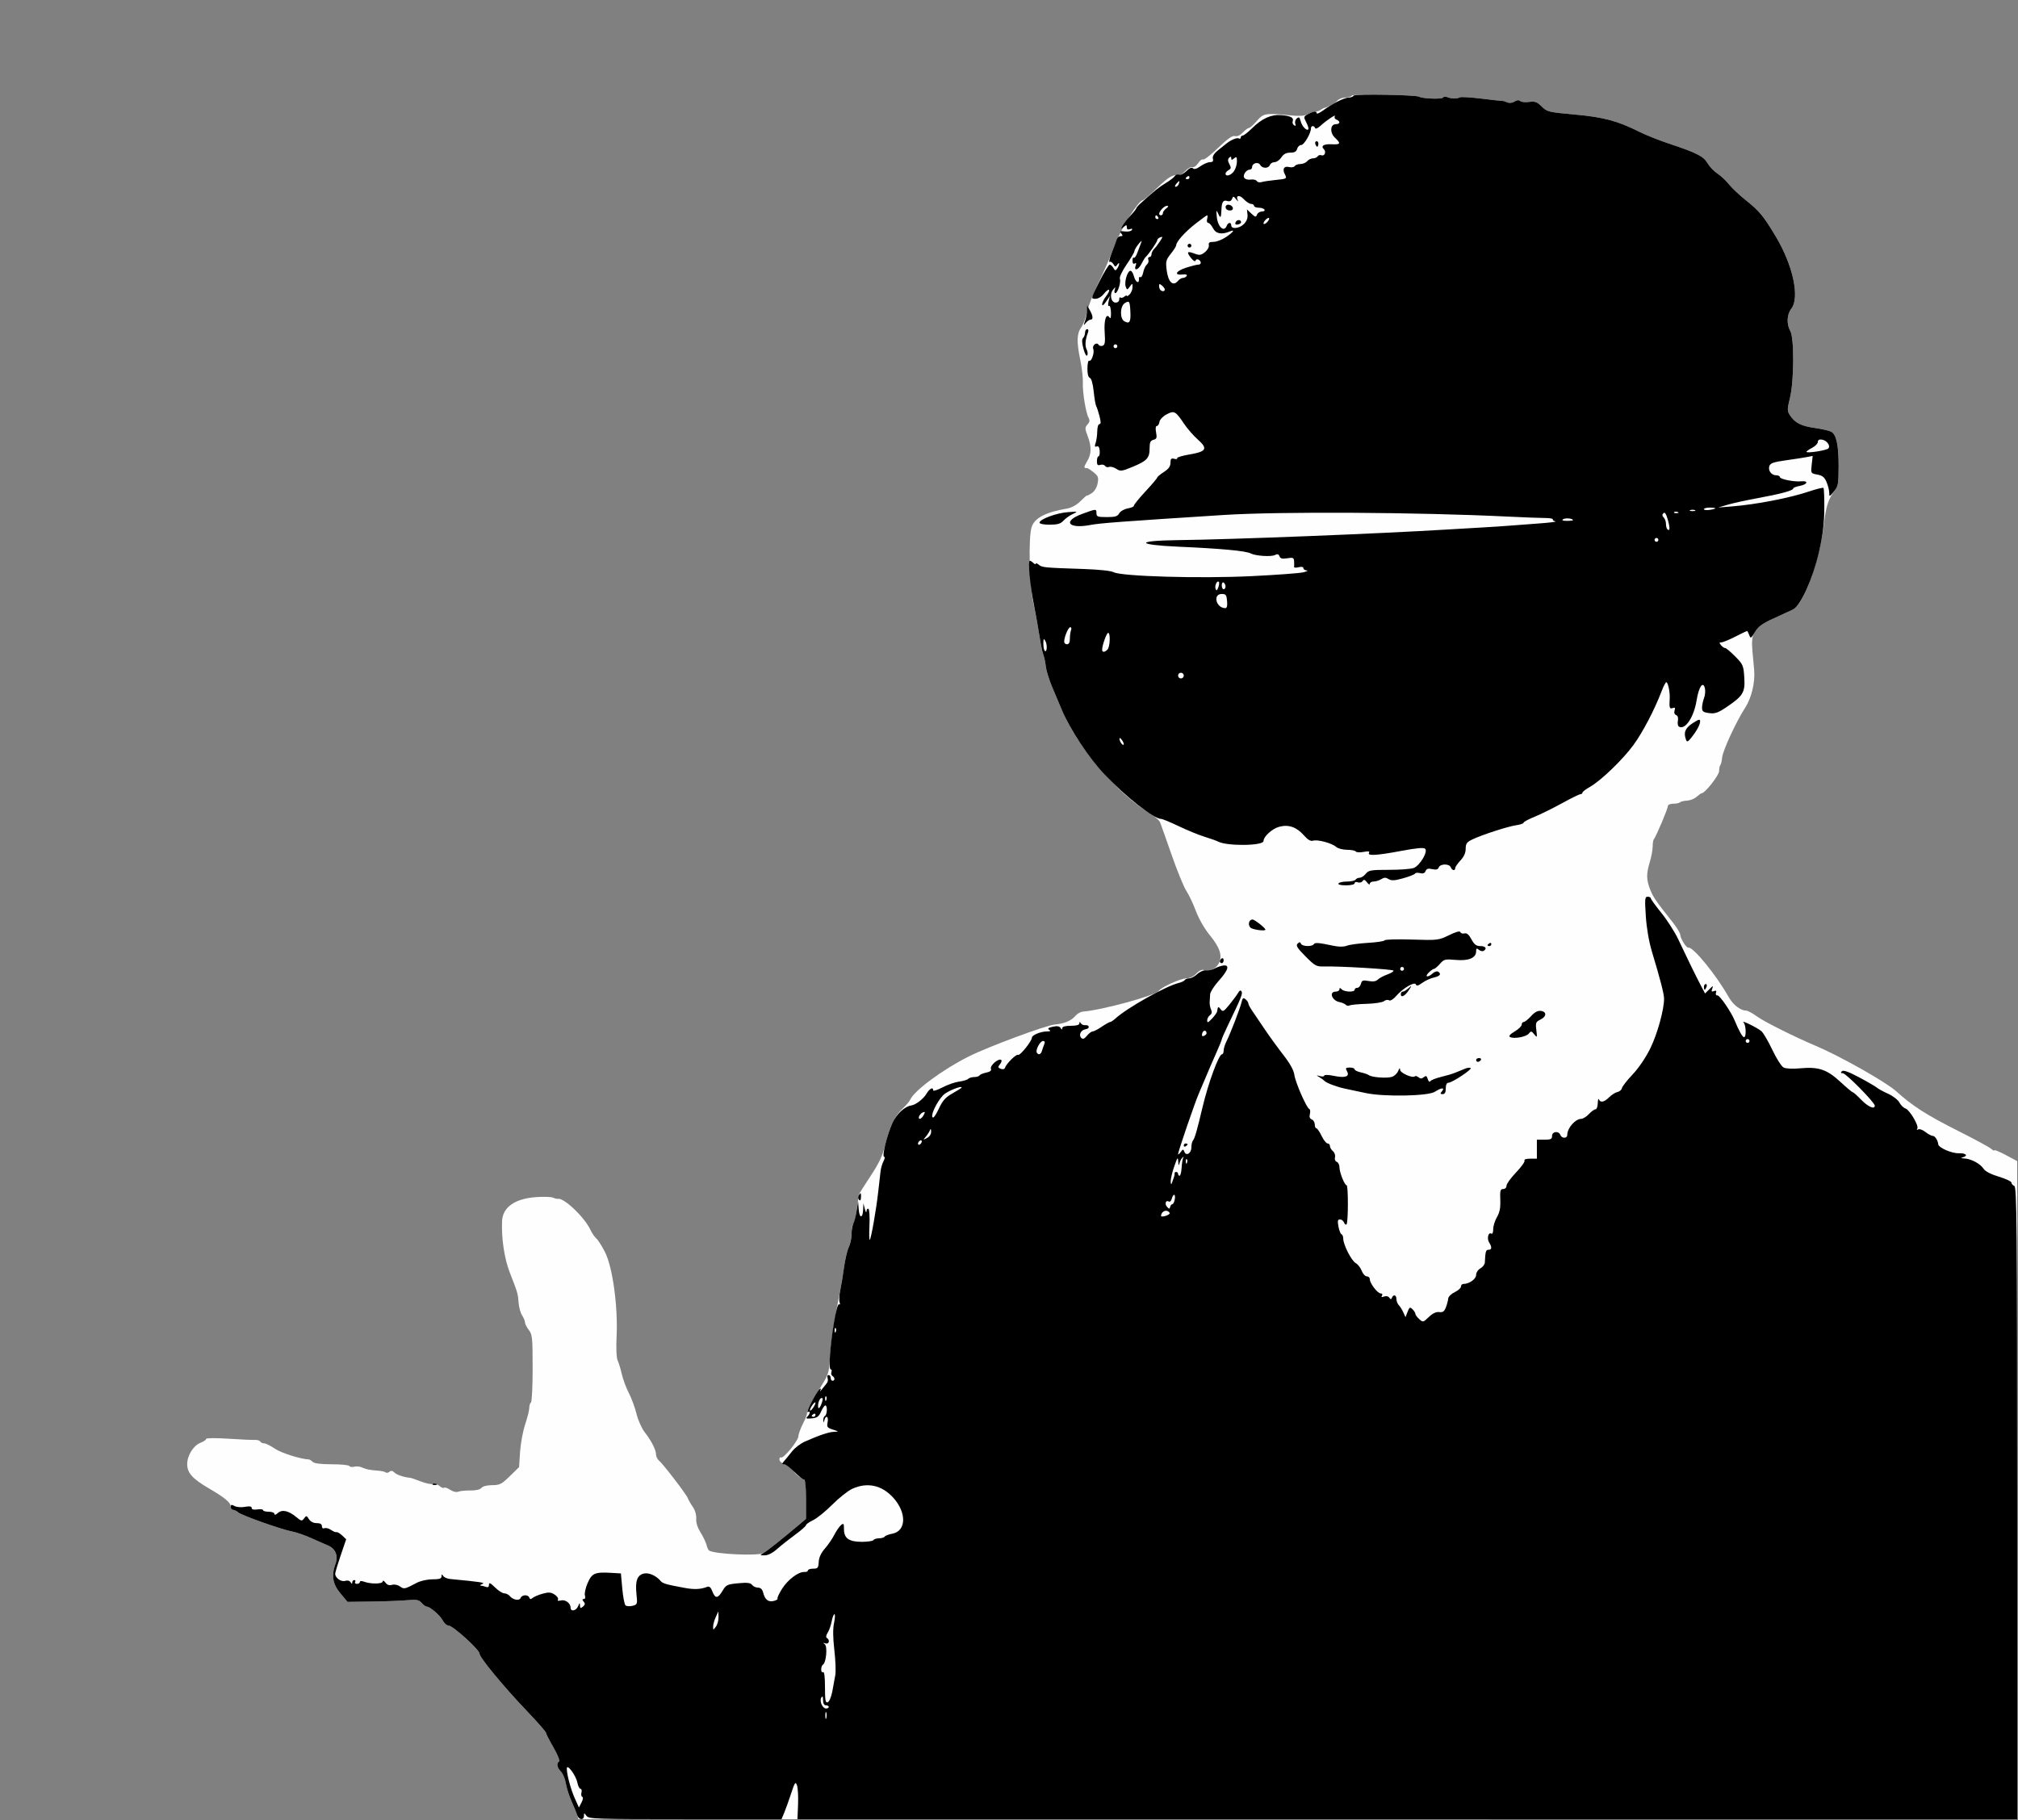 <?xml version="1.0" encoding="UTF-8" standalone="no"?>
<!-- Created with Inkscape (http://www.inkscape.org/) -->

<svg
   xmlns:dc="http://purl.org/dc/elements/1.1/"
   xmlns:cc="http://creativecommons.org/ns#"
   xmlns:rdf="http://www.w3.org/1999/02/22-rdf-syntax-ns#"
   xmlns:svg="http://www.w3.org/2000/svg"
   xmlns="http://www.w3.org/2000/svg"
   xmlns:sodipodi="http://sodipodi.sourceforge.net/DTD/sodipodi-0.dtd"
   xmlns:inkscape="http://www.inkscape.org/namespaces/inkscape"
   id="svg3012"
   version="1.1"
   inkscape:version="0.48.5 r10040"
   width="1063"
   height="959"
   sodipodi:docname="hololenssolosplash.svg">
  <rect width="100%" height="100%" fill="#808080" stroke="none"/>
  <defs
     id="defs3016" />
  <sodipodi:namedview
     pagecolor="#ffffff"
     bordercolor="#666666"
     borderopacity="1"
     objecttolerance="10"
     gridtolerance="10"
     guidetolerance="10"
     inkscape:pageopacity="0"
     inkscape:pageshadow="2"
     inkscape:window-width="1920"
     inkscape:window-height="1007"
     id="namedview3014"
     showgrid="false"
     inkscape:zoom="0.69604672"
     inkscape:cx="207.83985"
     inkscape:cy="481.86263"
     inkscape:window-x="-9"
     inkscape:window-y="-9"
     inkscape:window-maximized="1"
     inkscape:current-layer="svg3012" />
  <g
     transform="translate(-0.434,-0.582)"
     id="g3068">
    <path
       style="fill:#fefefe"
       d="m 304.43,956.75 c -0.388,-1.238 -1.719,-4.5 -2.958,-7.25 -1.239,-2.75 -2.575,-6.96 -2.968,-9.356 -0.393,-2.396 -1.568,-5.208 -2.609,-6.25 -2.041,-2.041 -2.466,-4.423 -0.957,-5.356 0.516,-0.319 -0.834,-3.653 -3,-7.409 -2.166,-3.756 -3.939,-7.235 -3.94,-7.73 C 287.996,912.905 283.488,907.775 277.98,902 265.552,888.969 253,873.744 253,871.702 c 0,-2.01 -13.989,-14.677 -16.224,-14.691 -0.948,-0.006 -2.367,-1.249 -3.153,-2.761 -1.404,-2.703 -6.69,-7.25 -8.428,-7.25 -0.487,0 -1.68,-0.878 -2.652,-1.952 -1.507,-1.666 -2.667,-1.873 -7.905,-1.411 C 211.262,843.935 202.875,844.251 196,844.339 l -12.5,0.161 -3.75,-4.482 c -4.106,-4.907 -4.838,-9.368 -2.567,-15.648 1.512,-4.181 -0.028,-7.933 -3.918,-9.546 -1.521,-0.63 -5.508,-2.39 -8.86,-3.911 -3.352,-1.521 -7.852,-3.084 -10,-3.475 -5.529,-1.006 -26.593,-8.463 -28.483,-10.085 C 125.053,796.609 123.815,796 123.171,796 122.527,796 122,795.265 122,794.367 c 0,-2.159 -3.016,-4.69 -11.5,-9.651 C 101.824,779.644 99.082,776.601 99.04,772 c -0.042,-4.549 3.281,-9.917 7.01,-11.325 1.623,-0.613 2.951,-1.519 2.951,-2.014 0,-0.527 4.873,-0.579 11.75,-0.125 6.463,0.427 12.74,0.712 13.95,0.635 1.21,-0.077 2.474,0.303 2.809,0.844 0.335,0.542 1.288,0.985 2.119,0.985 0.831,0 3.392,1.277 5.691,2.838 3.295,2.237 13.488,5.448 17.88,5.633 0.385,0.016 1.262,0.592 1.95,1.279 0.809,0.809 4.332,1.25 9.991,1.25 4.808,0 8.993,0.408 9.301,0.906 0.308,0.498 1.453,0.673 2.544,0.387 1.091,-0.285 2.778,-0.175 3.749,0.245 2.652,1.148 4.392,1.517 8.478,1.799 2.042,0.141 4.026,0.569 4.408,0.951 0.382,0.382 1.251,0.233 1.931,-0.331 0.865,-0.718 1.66,-0.602 2.649,0.387 1.223,1.223 5.03,2.505 8.299,2.794 0.55,0.049 3.128,0.927 5.728,1.952 2.601,1.025 5.43,1.595 6.287,1.266 0.857,-0.329 2.366,0.132 3.353,1.025 0.987,0.893 2.081,1.337 2.432,0.986 0.351,-0.351 1.813,0.133 3.25,1.074 1.529,1.002 3.304,1.417 4.281,1.002 0.918,-0.39 3.773,-0.675 6.344,-0.633 2.934,0.048 5.121,-0.461 5.872,-1.367 0.716,-0.862 2.99,-1.443 5.65,-1.443 3.963,0 4.985,-0.522 9.308,-4.75 l 4.856,-4.75 0.518,-8 c 0.285,-4.4 1.493,-10.925 2.686,-14.5 1.192,-3.575 2.172,-7.521 2.177,-8.768 0.005,-1.248 0.403,-2.512 0.884,-2.809 0.481,-0.297 0.875,-8.431 0.875,-18.074 0,-16.019 -0.173,-17.753 -2,-20.076 -1.1,-1.398 -2,-3.173 -2,-3.943 0,-0.77 -0.693,-2.458 -1.54,-3.751 -0.847,-1.293 -1.684,-4.315 -1.86,-6.715 -0.352,-4.808 -0.428,-5.068 -4.666,-15.959 -2.821,-7.25 -4.39,-17.679 -4.047,-26.905 0.273,-7.338 6.613,-11.89 17.734,-12.731 3.969,-0.3 8.041,-0.187 9.048,0.251 1.007,0.438 2.182,0.721 2.612,0.628 3.134,-0.678 13.923,9.546 17.069,16.174 0.888,1.871 2.334,3.999 3.214,4.73 0.88,0.73 2.941,3.984 4.58,7.23 3.981,7.887 6.812,28.358 6.088,44.033 -0.303,6.573 -0.087,11.672 0.551,13 0.578,1.202 1.562,4.435 2.188,7.185 0.626,2.75 2.293,7.233 3.705,9.963 1.412,2.73 3.235,7.68 4.052,11 0.817,3.32 2.718,7.612 4.224,9.537 3.564,4.554 6.048,9.412 6.048,11.828 0,1.06 0.701,2.509 1.559,3.221 2.203,1.828 14.47,17.842 15.179,19.814 0.323,0.901 1.502,2.954 2.618,4.562 1.227,1.768 1.942,4.23 1.808,6.223 -0.141,2.097 0.685,4.735 2.267,7.242 1.369,2.169 2.782,5.11 3.14,6.536 0.358,1.426 0.97,2.79 1.36,3.031 3.108,1.921 25.889,2.95 28.709,1.297 1.983,-1.162 9.624,-7.25 18.61,-14.825 l 3.75,-3.161 0,-10.223 c 0,-9.876 -0.083,-10.261 -2.447,-11.338 -1.346,-0.613 -3.176,-2.227 -4.066,-3.586 -0.89,-1.359 -2.939,-2.931 -4.553,-3.494 C 412.32,771.564 411,770.379 411,769.493 c 0,-0.886 0.389,-1.371 0.864,-1.077 1.236,0.764 9.136,-8.901 9.136,-11.176 0,-1.046 1.103,-4.08 2.452,-6.744 1.349,-2.664 2.285,-5.113 2.08,-5.444 -0.371,-0.6 3.405,-7.637 8.841,-16.477 2.481,-4.035 2.933,-5.928 3.313,-13.874 0.242,-5.061 1.815,-16.176 3.498,-24.701 1.682,-8.525 3.474,-18.644 3.982,-22.487 0.508,-3.843 1.579,-8.3 2.379,-9.904 0.8,-1.604 1.455,-4.846 1.455,-7.204 0,-2.358 0.386,-4.526 0.857,-4.817 0.471,-0.291 1.184,-2.905 1.584,-5.809 0.4,-2.904 0.877,-6.179 1.059,-7.279 0.183,-1.1 0.37,-2.291 0.416,-2.646 0.046,-0.355 2.755,-4.674 6.02,-9.596 4.622,-6.968 6.383,-10.745 7.953,-17.051 2.418,-9.717 4.843,-14.688 9.123,-18.707 1.758,-1.65 3.486,-3.675 3.842,-4.5 2.076,-4.821 17.067,-15.915 30.862,-22.84 10.156,-5.098 40.622,-16.423 45.284,-16.833 5.185,-0.455 8.821,-2.01 11.094,-4.744 0.877,-1.054 2.677,-1.998 4,-2.096 9.685,-0.723 38.153,-8.508 39.668,-10.848 1.257,-1.941 11.615,-6.639 14.639,-6.639 1.773,0 3.751,-0.951 5.177,-2.49 1.394,-1.504 2.926,-2.253 3.867,-1.892 2.76,1.059 6.478,-0.568 7.993,-3.498 2.063,-3.989 0.643,-8.342 -4.93,-15.12 -2.607,-3.17 -5.629,-8.465 -7.135,-12.5 -1.437,-3.85 -3.691,-8.611 -5.01,-10.579 -1.319,-1.969 -4.817,-10.519 -7.774,-19 -2.957,-8.481 -5.693,-16.199 -6.082,-17.151 -0.388,-0.951 -2.349,-2.729 -4.357,-3.95 C 588.654,418.573 568.124,394.511 559.524,374 c -1.499,-3.575 -3.86,-9.18 -5.247,-12.455 -1.387,-3.275 -2.726,-7.775 -2.976,-10 -0.25,-2.225 -0.83,-4.945 -1.291,-6.045 -0.46,-1.1 -1.379,-5.6 -2.043,-10 -0.663,-4.4 -2.091,-12.05 -3.172,-17 -2.093,-9.583 -2.707,-33.988 -1.007,-40 1.389,-4.911 7.2,-8.023 18.64,-9.984 2.514,-0.431 5.125,-1.869 7.25,-3.995 1.827,-1.827 3.321,-3.131 3.321,-2.898 0,0.233 1.113,-0.306 2.473,-1.197 1.526,-1 2.73,-2.992 3.145,-5.202 0.589,-3.137 0.321,-3.862 -2.161,-5.84 -1.558,-1.242 -3.086,-2.234 -3.395,-2.203 -1.818,0.18 -1.829,-0.516 -0.051,-3.431 2.414,-3.96 2.513,-7.81 0.348,-13.481 -1.493,-3.909 -1.499,-4.455 -0.071,-6.034 1.141,-1.261 1.301,-2.219 0.584,-3.5 -1.47,-2.627 -3.264,-13.617 -3.036,-18.596 0.11,-2.399 -0.483,-7.667 -1.318,-11.708 -2.036,-9.859 -1.918,-14.06 0.493,-17.446 1.106,-1.553 2.435,-5.063 2.954,-7.801 0.519,-2.737 3.209,-9.636 5.978,-15.331 2.768,-5.694 6.766,-14.854 8.883,-20.354 3.581,-9.301 12.268,-23.248 14.594,-23.429 0.506,-0.039 3.95,-2.996 7.653,-6.571 6.072,-5.862 8.059,-7.005 11.5,-6.615 0.59,0.067 2.1,-0.972 3.356,-2.309 1.256,-1.337 2.877,-2.203 3.603,-1.925 0.726,0.278 2.077,-0.65 3.003,-2.064 0.926,-1.413 2.114,-2.304 2.641,-1.978 0.526,0.325 4.085,-2.429 7.909,-6.12 4.985,-4.813 7.493,-6.57 8.864,-6.212 1.195,0.313 2.753,-0.396 4.156,-1.888 C 656.339,69.075 657.785,68 658.318,68 c 0.533,0 2.407,-1.663 4.164,-3.696 3.523,-4.076 4.481,-4.233 17.791,-2.925 4.648,0.457 7.473,0.277 9,-0.571 1.224,-0.68 2.901,-1.26 3.726,-1.288 0.825,-0.028 2.175,-0.487 3,-1.02 0.825,-0.533 1.725,-1.014 2,-1.068 2.021,-0.401 5.811,-2.498 6.914,-3.827 C 705.646,52.722 707.513,52 709.063,52 c 1.55,0 3.113,-0.476 3.472,-1.057 0.614,-0.993 33.883,-0.42 35.555,0.613 1.641,1.014 11.824,1.392 12.4,0.46 0.348,-0.563 1.39,-0.682 2.321,-0.265 1.961,0.879 5.252,0.927 6.691,0.099 0.549,-0.316 5.716,0.003 11.482,0.71 5.766,0.706 10.716,1.248 11,1.203 0.284,-0.045 1.364,0.286 2.399,0.735 1.148,0.498 2.657,0.333 3.868,-0.423 1.289,-0.805 2.327,-0.898 2.96,-0.265 0.536,0.536 2.65,0.75 4.698,0.475 3.138,-0.421 4.185,-0.04 6.658,2.42 2.812,2.798 3.538,2.974 17.434,4.225 15.214,1.37 22.614,3.361 34.277,9.222 3.178,1.597 9.928,4.285 15,5.975 14.949,4.978 18.453,6.75 20.624,10.429 1.084,1.837 3.462,4.32 5.285,5.517 1.823,1.197 4.496,3.697 5.942,5.555 1.445,1.858 5.354,5.558 8.685,8.221 7.475,5.975 9.487,8.396 15.963,19.207 9.17,15.308 12.837,32.35 8.224,38.215 -2.33,2.963 -2.551,8.139 -0.5,11.727 2.1,3.673 2.003,26.128 -0.151,35.053 -1.537,6.369 -1.536,7.013 0.014,9.379 2.578,3.934 5.904,5.615 13.139,6.64 3.661,0.518 7.501,1.395 8.533,1.947 2.723,1.457 3.953,7.14 3.959,18.298 0.005,8.78 -0.245,10.153 -2.371,13 -2.893,3.876 -4.391,8.416 -5.173,15.683 -2.086,19.371 -10.717,43.847 -16.45,46.651 -1.375,0.672 -5.978,2.799 -10.229,4.726 -10.513,4.766 -12.158,7.358 -11.188,17.623 0.39,4.125 0.789,8.485 0.886,9.688 0.521,6.429 -1.388,14.507 -4.61,19.512 -4.957,7.698 -11.947,22.816 -12.29,26.581 -0.165,1.805 -0.585,3.567 -0.934,3.917 -0.349,0.349 -0.635,1.751 -0.635,3.115 0,2.198 -7.471,11.687 -9.201,11.687 -0.324,0 -1.516,0.839 -2.649,1.865 -1.133,1.026 -3.4,1.932 -5.036,2.014 -1.637,0.082 -3.307,0.481 -3.711,0.885 C 884.998,423.669 883.392,424 881.833,424 880.221,424 879,424.543 879,425.26 c 0,1.366 -6.387,16.46 -7.389,17.462 -0.336,0.336 -0.611,2.04 -0.611,3.786 0,1.746 -0.67,5.383 -1.489,8.083 -1.926,6.348 -1.89,9.403 0.169,14.639 1.583,4.024 2.929,5.976 12.018,17.429 2.033,2.562 3.755,5.447 3.826,6.41 0.156,2.117 3.223,6.988 4.245,6.742 2.468,-0.595 14.774,14.486 21.311,26.118 2.287,4.069 6.201,7.071 9.22,7.071 0.77,0 3.326,1.396 5.681,3.102 3.905,2.828 19.843,10.794 31.018,15.502 12.464,5.251 36.904,19.044 42.15,23.787 8.759,7.919 16.054,12.592 32.85,21.04 8.525,4.288 16.288,8.49 17.25,9.338 0.963,0.848 1.75,1.22 1.75,0.828 0,-0.393 2.7,0.725 6,2.484 l 6,3.198 0,173.361 0,173.361 -378.933,0 -378.933,0 -0.705,-2.25 z"
       id="path3072"
       inkscape:connector-curvature="0" />
    <path
       style="fill:#000000"
       d="m 304.43,956.75 c -0.388,-1.238 -1.719,-4.5 -2.958,-7.25 -1.239,-2.75 -2.575,-6.96 -2.968,-9.356 -0.393,-2.396 -1.568,-5.208 -2.609,-6.25 -2.041,-2.041 -2.466,-4.423 -0.957,-5.356 0.516,-0.319 -0.834,-3.653 -3,-7.409 -2.166,-3.756 -3.939,-7.235 -3.94,-7.73 C 287.996,912.905 283.488,907.775 277.98,902 265.552,888.969 253,873.744 253,871.702 c 0,-2.01 -13.989,-14.677 -16.224,-14.691 -0.948,-0.006 -2.367,-1.249 -3.153,-2.761 -1.404,-2.703 -6.69,-7.25 -8.428,-7.25 -0.487,0 -1.68,-0.878 -2.652,-1.952 -1.507,-1.666 -2.667,-1.873 -7.905,-1.411 C 211.262,843.935 202.875,844.251 196,844.339 l -12.5,0.161 -3.75,-4.482 c -4.106,-4.907 -4.838,-9.368 -2.567,-15.648 1.512,-4.181 -0.028,-7.933 -3.918,-9.546 -1.521,-0.63 -5.508,-2.39 -8.86,-3.911 -3.352,-1.521 -7.852,-3.084 -10,-3.475 -5.529,-1.006 -26.593,-8.463 -28.483,-10.085 C 125.053,796.609 123.815,796 123.171,796 122.527,796 122,795.309 122,794.465 c 0,-1.229 0.402,-1.32 2.014,-0.457 1.118,0.598 3.565,0.787 5.5,0.424 2.44,-0.458 3.486,-0.286 3.486,0.571 0,0.792 1.06,1.069 3,0.784 1.65,-0.242 3,-0.068 3,0.387 0,0.455 1.35,0.827 3,0.827 1.65,0 3,0.52 3,1.155 0,0.701 0.703,0.519 1.787,-0.462 2.216,-2.006 5.625,-1.277 9.655,2.063 2.716,2.251 3.038,2.308 4.181,0.744 1.146,-1.567 1.337,-1.536 2.548,0.403 0.816,1.306 2.35,2.097 4.069,2.097 1.868,0 2.759,0.519 2.759,1.607 0,0.958 0.559,1.392 1.385,1.075 0.762,-0.292 2.312,0.118 3.445,0.911 1.133,0.794 2.431,1.322 2.884,1.175 0.453,-0.148 1.781,0.632 2.951,1.732 l 2.127,2 -2.896,8.499 C 178.303,824.674 177,829.03 177,829.678 c 0,2.179 3.124,4.418 5.23,3.749 1.222,-0.388 2.359,-0.105 2.879,0.716 0.633,0.998 0.864,1.027 0.875,0.107 0.008,-0.688 0.492,-1.25 1.074,-1.25 0.582,0 0.781,0.45 0.441,1 -0.34,0.55 0.084,1 0.941,1 0.857,0 1.559,-0.439 1.559,-0.975 0,-0.59 0.889,-0.648 2.25,-0.147 3.591,1.322 9.746,1.222 9.782,-0.158 0.018,-0.68 0.649,-0.405 1.427,0.621 0.943,1.245 2.063,1.629 3.458,1.186 1.205,-0.382 2.951,-0.033 4.197,0.84 2.191,1.535 2.412,1.487 8.866,-1.916 1.967,-1.037 5.554,-1.835 8.25,-1.835 3.645,0 4.774,-0.367 4.785,-1.558 0.012,-1.241 0.188,-1.285 0.865,-0.217 0.467,0.737 2.148,1.463 3.735,1.613 16.136,1.524 18.684,1.922 16.859,2.635 -1.086,0.424 -1.449,0.803 -0.806,0.842 0.643,0.039 1.88,0.343 2.75,0.677 1.066,0.409 1.582,0.044 1.582,-1.119 0,-1.343 0.707,-1.034 3.19,1.393 1.754,1.715 3.949,3.119 4.878,3.119 0.928,0 2.208,0.626 2.843,1.392 1.73,2.085 5.12,2.691 5.758,1.03 0.673,-1.755 4.011,-1.88 4.586,-0.172 0.319,0.948 0.761,0.974 1.833,0.104 0.777,-0.63 3.15,-1.62 5.274,-2.2 3.112,-0.85 4.323,-0.752 6.241,0.505 1.309,0.858 2.089,2.031 1.732,2.608 -0.41,0.664 0.149,0.84 1.526,0.48 2.354,-0.616 5.139,1.457 5.139,3.825 0,2.271 2.973,1.655 3.969,-0.821 0.764,-1.901 0.914,-1.959 0.968,-0.378 0.053,1.556 0.319,1.661 1.576,0.617 1.15,-0.955 1.241,-1.582 0.378,-2.622 -0.852,-1.026 -0.838,-1.367 0.055,-1.367 0.705,0 0.949,-0.758 0.599,-1.862 -0.325,-1.024 0.298,-3.935 1.384,-6.469 2.245,-5.237 3.822,-5.95 12.126,-5.478 L 327.5,829.5 l 0.718,7.918 c 0.395,4.355 1.149,8.349 1.677,8.877 0.528,0.528 2.178,0.653 3.667,0.28 2.631,-0.66 2.691,-0.838 2.135,-6.225 -0.709,-6.871 0.369,-9.898 3.836,-10.768 2.625,-0.659 6.585,1.098 8.967,3.978 1.029,1.244 3.008,1.807 12.5,3.556 5.184,0.955 8.503,0.799 12.023,-0.565 1.05,-0.407 1.877,0.348 2.663,2.43 1.475,3.908 2.911,3.816 5.365,-0.343 1.832,-3.105 2.461,-3.408 8.216,-3.951 4.795,-0.453 6.488,-0.254 7.342,0.863 0.611,0.798 2.024,1.451 3.142,1.451 1.358,0 2.249,0.869 2.689,2.621 0.933,3.716 2.664,5.082 5.559,4.388 1.375,-0.33 2.275,-0.88 2,-1.224 -0.275,-0.344 0.807,-2.692 2.403,-5.218 3.044,-4.816 8.71,-9.059 11.786,-8.827 0.996,0.075 1.811,-0.286 1.811,-0.801 0,-0.516 1.238,-0.938 2.75,-0.938 2.448,-3.1e-4 2.771,-0.391 2.945,-3.555 0.129,-2.344 1.233,-4.737 3.244,-7.027 1.677,-1.91 3.919,-5.178 4.982,-7.262 1.063,-2.084 2.641,-4.377 3.506,-5.095 1.378,-1.144 1.573,-0.885 1.573,2.095 0,4.854 2.595,6.702 9.413,6.702 3.056,0 5.815,-0.418 6.131,-0.929 C 460.86,811.418 462.19,811 463.5,811 c 1.31,0 2.629,-0.399 2.93,-0.887 0.301,-0.488 2.122,-1.182 4.047,-1.543 7.402,-1.389 7.631,-11.109 0.448,-19.003 -5.992,-6.585 -13.638,-8.243 -21.516,-4.665 -2.25,1.022 -6.987,4.768 -10.526,8.325 -3.539,3.557 -8.111,7.262 -10.159,8.234 -2.048,0.972 -3.724,2.152 -3.724,2.622 0,0.47 -2.587,2.744 -5.75,5.053 -3.163,2.309 -7.439,5.698 -9.503,7.532 -2.337,2.075 -4.789,3.327 -6.5,3.318 -2.67,-0.014 -2.687,-0.05 -0.607,-1.25 1.977,-1.141 9.512,-7.136 18.61,-14.806 l 3.75,-3.161 0,-10.384 C 425,783.625 424.624,780 423.922,780 c -0.593,0 -2.861,-1.8 -5.039,-4 -2.178,-2.2 -4.618,-4 -5.422,-4 -1.253,0 -1.242,-0.249 0.075,-1.75 0.845,-0.963 2.708,-3.24 4.14,-5.061 1.432,-1.821 4.453,-4.134 6.713,-5.139 7.48,-3.328 12.616,-5.049 15.38,-5.152 2.644,-0.099 2.625,-0.135 -0.611,-1.171 -2.977,-0.952 -3.279,-1.377 -2.775,-3.898 0.606,-3.03 -0.93,-4.007 -1.695,-1.079 -0.412,1.578 -0.469,1.584 -0.573,0.059 -0.064,-0.93 0.334,-1.969 0.884,-2.309 1.196,-0.739 1.353,-5.5 0.18,-5.5 -0.451,0 -1.463,1.462 -2.25,3.25 -1.165,2.646 -2.081,3.31 -4.93,3.571 -2.822,0.259 -3.258,0.075 -2.25,-0.95 1.531,-1.557 1.656,-3.24 0.173,-2.324 -0.592,0.366 0.355,-2.085 2.104,-5.446 1.749,-3.361 3.654,-6.404 4.231,-6.761 0.648,-0.4 0.771,-0.111 0.322,0.755 -0.401,0.772 -0.036,0.505 0.811,-0.595 0.847,-1.1 2.001,-2.538 2.563,-3.196 0.563,-0.658 0.755,-1.895 0.427,-2.75 -0.328,-0.855 -0.098,-1.554 0.511,-1.554 0.609,0 1.107,0.675 1.107,1.5 0,0.825 0.45,1.5 1,1.5 1.326,0 1.28,-1.709 -0.068,-2.542 -0.588,-0.363 -0.827,-1.29 -0.531,-2.059 0.295,-0.769 0.127,-1.399 -0.374,-1.399 -1.205,0 -0.374,-11.982 1.712,-24.682 0.97,-5.902 2.078,-9.931 2.637,-9.586 0.554,0.342 0.692,-0.113 0.325,-1.07 -0.352,-0.916 -0.192,-3.803 0.354,-6.414 0.546,-2.611 1.458,-8.123 2.025,-12.248 0.568,-4.125 1.682,-8.807 2.476,-10.404 0.794,-1.597 1.444,-4.641 1.444,-6.764 0,-2.123 0.427,-4.641 0.949,-5.596 0.522,-0.955 1.298,-3.986 1.726,-6.736 l 0.777,-5 0.333,4.273 c 0.378,4.843 2.154,4.781 2.334,-0.082 L 455.237,634.5 456,637.5 c 0.42,1.65 0.817,2.186 0.882,1.191 0.065,-0.995 0.524,-1.558 1.02,-1.252 0.496,0.307 0.733,4.222 0.525,8.7 -0.207,4.479 -0.135,7.901 0.161,7.605 0.749,-0.749 3.374,-15.636 4.452,-25.245 0.493,-4.4 1.06,-9.35 1.259,-11 0.199,-1.65 0.904,-4.013 1.566,-5.25 0.663,-1.238 0.799,-2.25 0.303,-2.25 -1.296,0 1.532,-11.574 4.337,-17.751 2.161,-4.76 6.512,-8.804 9.994,-9.291 2.311,-0.323 6.346,-3.428 7.921,-6.093 1.671,-2.828 3.579,-3.817 3.579,-1.855 0,0.555 2.217,-0.15 4.926,-1.566 2.709,-1.417 6.642,-2.789 8.739,-3.049 2.097,-0.26 4.245,-0.905 4.774,-1.434 0.528,-0.528 1.969,-0.961 3.202,-0.961 1.233,0 2.483,-0.392 2.779,-0.871 0.296,-0.479 1.888,-1.141 3.539,-1.471 2.037,-0.407 2.827,-1.053 2.46,-2.009 -0.308,-0.804 0.656,-2.35 2.246,-3.601 2.893,-2.276 4.552,-1.221 2.317,1.473 -0.971,1.17 -0.855,1.59 0.595,2.146 1.027,0.394 1.963,0.212 2.174,-0.423 0.765,-2.295 6.012,-7.509 6.965,-6.92 0.973,0.601 7.284,-7.264 7.284,-9.078 0,-1.317 4.605,-3.244 7.797,-3.262 1.936,-0.011 2.311,-0.264 1.32,-0.891 -1.013,-0.641 -0.51,-1.068 1.875,-1.592 2.291,-0.503 3.513,-0.313 4.118,0.641 0.633,0.998 0.864,1.027 0.875,0.107 0.01,-0.813 1.59,-1.25 4.515,-1.25 2.925,0 4.505,-0.437 4.515,-1.25 0.011,-0.936 0.203,-0.955 0.765,-0.072 0.412,0.648 1.418,1.098 2.235,1 2.391,-0.287 2.703,1.791 0.32,2.13 -2.539,0.362 -3.881,3.055 -2.296,4.609 0.796,0.781 1.617,0.455 2.943,-1.167 1.012,-1.238 2.354,-2.25 2.982,-2.25 0.629,0 2.798,-1.125 4.822,-2.5 2.023,-1.375 4.025,-2.5 4.447,-2.5 0.422,0 1.625,-0.787 2.673,-1.75 6.085,-5.59 26.503,-17.09 33.354,-18.788 1.518,-0.376 3.007,-1.084 3.309,-1.573 0.302,-0.489 1.357,-0.889 2.345,-0.889 0.987,0 2.884,-1.012 4.215,-2.25 1.361,-1.266 3.371,-2.113 4.594,-1.937 1.196,0.172 3.21,-0.258 4.476,-0.955 1.266,-0.697 3.314,-1.416 4.552,-1.597 3.581,-0.524 2.759,2.379 -2.25,7.95 -2.475,2.753 -4.548,5.969 -4.606,7.147 -0.059,1.178 -0.173,3.042 -0.254,4.142 -0.081,1.1 0.249,2.864 0.733,3.921 0.615,1.342 0.439,2.246 -0.583,3 -0.805,0.594 -1.462,1.851 -1.46,2.795 0.003,1.361 0.531,1.154 2.552,-1 1.401,-1.494 2.608,-3.166 2.681,-3.716 0.361,-2.708 0.598,-2.873 1.817,-1.268 1.202,1.583 1.608,1.374 4.718,-2.435 1.872,-2.292 3.901,-5.044 4.51,-6.117 0.759,-1.336 1.334,-1.584 1.826,-0.788 0.703,1.137 -0.179,3.336 -7.057,17.617 -1.857,3.855 -3.376,7.311 -3.376,7.68 0,0.369 -1.373,3.74 -3.052,7.491 -1.678,3.751 -3.976,9.07 -5.106,11.82 -1.13,2.75 -2.892,6.894 -3.916,9.209 C 629.916,581.256 621,607.265 621,608.581 c 0,0.441 0.603,-0.023 1.339,-1.03 1.201,-1.643 1.403,-1.664 1.962,-0.208 0.959,2.499 3.699,0.833 3.699,-2.25 0,-1.481 0.372,-3.121 0.826,-3.643 0.943,-1.085 2.167,-5.332 5.027,-17.45 3.048,-12.916 8.597,-28 10.299,-28 0.466,0 0.848,-0.864 0.848,-1.919 0,-1.055 0.643,-3.193 1.429,-4.75 2.075,-4.109 7.187,-17.357 7.977,-20.669 0.56,-2.349 0.928,-2.629 2.135,-1.628 0.802,0.666 1.459,1.624 1.459,2.129 0,0.505 0.834,2.137 1.853,3.628 1.019,1.49 3.969,5.86 6.555,9.71 2.586,3.85 7.098,10.075 10.027,13.833 3.533,4.534 5.491,8.074 5.819,10.523 0.533,3.971 6.421,17.429 7.866,17.977 0.482,0.183 0.619,1.36 0.304,2.614 -0.387,1.541 -0.061,2.478 1.002,2.886 0.866,0.332 1.574,1.518 1.574,2.636 0,1.117 0.378,2.031 0.839,2.031 0.462,0 1.699,1.795 2.75,3.989 1.051,2.194 2.473,3.994 3.161,4 0.688,0.006 1.25,0.631 1.25,1.389 0,0.758 0.706,1.964 1.57,2.68 0.863,0.716 1.348,2.149 1.078,3.184 -0.282,1.078 0.115,2.114 0.93,2.427 0.782,0.3 1.422,1.568 1.422,2.817 0,2.68 2.703,9.515 3.763,9.515 0.927,-4e-5 0.895,19.674 -0.033,20.603 -0.376,0.376 -0.967,-0.056 -1.314,-0.96 C 708.07,643.739 707.109,643 706.282,643 c -1.195,0 -1.362,0.771 -0.809,3.75 0.382,2.062 1.107,3.9 1.611,4.083 0.504,0.183 0.916,1.214 0.916,2.291 0,3.169 4.326,11.673 6.555,12.886 1.13,0.615 2.554,2.439 3.163,4.054 0.609,1.614 1.822,2.935 2.695,2.935 0.873,0 1.587,0.693 1.587,1.54 0,2.152 4.089,7.46 5.747,7.46 0.792,0 1.066,0.494 0.648,1.17 -0.5,0.808 -0.156,0.952 1.111,0.466 1.089,-0.418 2.202,-0.182 2.74,0.58 0.718,1.017 1.011,1.024 1.413,0.034 0.783,-1.93 2.341,-1.478 2.341,0.679 0,1.061 0.571,2.523 1.268,3.25 0.697,0.727 1.773,2.446 2.391,3.821 l 1.124,2.5 1.11,-2.82 c 0.986,-2.505 1.278,-2.652 2.609,-1.321 0.824,0.824 1.498,1.911 1.498,2.415 0,0.504 0.908,1.738 2.017,2.742 1.966,1.78 2.094,1.752 5.063,-1.093 2.03,-1.945 3.858,-2.812 5.48,-2.599 1.892,0.248 2.674,-0.309 3.513,-2.502 0.593,-1.552 1.142,-3.634 1.219,-4.627 0.078,-0.993 1.618,-2.507 3.424,-3.364 C 768.523,680.473 770,679.148 770,678.386 770,677.624 770.585,677 771.301,677 c 3.042,0 6.684,-2.568 6.692,-4.718 0.004,-1.248 0.992,-2.779 2.258,-3.5 1.238,-0.705 2.288,-2.069 2.333,-3.032 0.279,-5.855 0.533,-6.75 1.917,-6.75 1.797,0 1.916,-1.36 0.342,-3.881 -1.293,-2.071 -0.417,-5.592 1.151,-4.623 0.591,0.365 1.007,-0.619 1.007,-2.379 0,-1.651 0.887,-4.505 1.97,-6.341 1.444,-2.448 1.911,-4.866 1.75,-9.058 -0.187,-4.864 0.041,-5.718 1.53,-5.718 1,4.3e-4 1.75,-0.749 1.751,-1.749 5.6e-4,-0.963 2.273,-4.119 5.05,-7.014 2.777,-2.895 4.775,-5.708 4.44,-6.25 -0.357,-0.578 0.865,-0.986 2.95,-0.986 l 3.559,0 0,-5 0,-5 4,0 c 3.333,0 4,-0.333 4,-2 0,-2.386 3.485,-2.785 4.362,-0.5 0.751,1.957 3.638,1.946 3.638,-0.014 0,-3.565 4.172,-8.399 7.298,-8.455 0.989,-0.018 2.84,-1.157 4.115,-2.532 1.274,-1.375 2.828,-2.5 3.452,-2.5 0.624,0 1.171,-1.462 1.214,-3.25 0.043,-1.788 0.306,-2.688 0.583,-2 0.774,1.919 2.82,1.494 5.451,-1.131 1.312,-1.31 3.281,-2.552 4.375,-2.761 1.094,-0.209 2.128,-1.104 2.298,-1.99 0.17,-0.885 2.727,-4.165 5.682,-7.29 3.261,-3.449 6.941,-8.901 9.368,-13.879 C 873.501,545.179 877,532.493 877,526.725 877,524.255 874.953,516.313 870.627,502 c -1.595,-5.278 -2.825,-12.385 -3.245,-18.75 -0.602,-9.125 -0.496,-10.25 0.971,-10.25 0.906,0 1.647,0.37 1.647,0.822 0,0.452 2.522,3.939 5.605,7.75 3.083,3.811 7.083,10.078 8.89,13.928 4.314,9.192 9.099,18.974 11.858,24.241 l 2.221,4.241 2.264,-2.241 c 1.993,-1.972 2.177,-2.01 1.539,-0.317 -0.568,1.509 -0.375,1.789 0.898,1.301 1.142,-0.438 1.458,-0.194 1.067,0.826 -0.319,0.832 0.029,1.449 0.817,1.449 1.254,0 7.265,8.829 9.11,13.382 2.067,5.101 4.044,8.618 4.844,8.618 1.298,0 1.082,-6.404 -0.261,-7.748 -1.585,-1.585 7.221,2.713 9.443,4.608 0.988,0.843 3.56,5.244 5.715,9.782 2.156,4.537 4.815,8.729 5.909,9.315 1.21,0.647 4.654,0.82 8.785,0.44 9.685,-0.89 14.095,0.597 21.157,7.135 3.248,3.007 6.183,5.467 6.523,5.467 0.34,0 2.364,1.8 4.499,4 C 984.493,583.718 988,585.232 988,583.071 988,581.413 972.818,566 971.185,566 c -1.112,0 -1.27,-0.315 -0.529,-1.056 0.741,-0.741 3.409,0.193 8.95,3.133 4.342,2.304 8.569,4.753 9.394,5.444 0.825,0.69 3.545,2.175 6.044,3.298 2.499,1.124 5.159,3.192 5.91,4.595 0.751,1.404 2.163,2.805 3.138,3.114 2.256,0.716 7.239,9.126 6.304,10.639 -0.436,0.705 -0.26,0.866 0.459,0.421 0.64,-0.396 2.346,0.21 3.789,1.345 1.444,1.136 3.191,2.065 3.883,2.065 1.173,0 2.688,2.318 2.886,4.414 0.172,1.816 7.146,4.862 10.836,4.732 3.82,-0.134 5.177,1.334 2,2.164 -1.142,0.298 -0.848,0.498 0.846,0.573 3.584,0.16 8.415,2.721 10.165,5.39 0.935,1.426 3.847,2.945 8.1,4.226 3.651,1.1 6.639,2.514 6.639,3.143 0,0.629 0.67,1.4 1.488,1.714 1.31,0.503 1.49,20.584 1.506,167.11 l 0.017,166.539 -321.256,-0.006 -321.256,-0.006 0.315,-7.746 c 0.173,-4.261 -0.083,-8.815 -0.568,-10.121 -0.786,-2.114 -1.125,-1.638 -3.082,4.323 -1.209,3.684 -2.843,8.24 -3.631,10.125 L 412.102,959 l -50.691,0 c -47.104,0 -50.785,-0.124 -52.019,-1.75 -1.265,-1.667 -1.33,-1.667 -1.36,0 -0.046,2.53 -2.771,2.152 -3.602,-0.5 z m 2.737,-9.528 c -0.525,-0.175 -0.724,-1.196 -0.443,-2.27 0.281,-1.074 0.058,-1.952 -0.495,-1.952 -0.553,0 -1.297,-1.462 -1.652,-3.25 -0.779,-3.913 -5.563,-10.305 -5.571,-7.443 -0.009,3.198 2.112,11.061 4.275,15.85 l 2.104,4.657 1.368,-2.637 c 0.783,-1.508 0.96,-2.773 0.414,-2.955 z m 128.49,-44.491 c -0.274,-0.677 -0.481,0.119 -0.461,1.769 0.02,1.65 0.244,2.204 0.498,1.231 0.254,-0.973 0.237,-2.323 -0.037,-3 z M 437,899.833 C 437,899.375 436.325,899 435.5,899 c -0.966,0 -1.505,-0.979 -1.515,-2.75 -0.011,-1.999 -0.259,-2.366 -0.907,-1.342 -1.134,1.791 0.594,5.759 2.506,5.759 0.778,0 1.415,-0.375 1.415,-0.833 z m 1.869,-8.17 c 0.536,-2.84 1.247,-6.738 1.579,-8.663 0.333,-1.925 0.099,-7.854 -0.519,-13.175 -0.758,-6.53 -0.806,-11.162 -0.148,-14.25 0.537,-2.516 0.63,-4.575 0.208,-4.575 -0.422,0 -1.076,1.688 -1.453,3.75 -0.377,2.062 -1.322,4.739 -2.1,5.948 -0.882,1.37 -1.043,2.428 -0.426,2.809 1.757,1.086 1.123,3.473 -0.761,2.867 -1.357,-0.436 -1.44,-0.342 -0.37,0.421 1.534,1.094 0.785,9.676 -0.938,10.741 C 433.424,877.856 433,879.018 433,880.118 c 0,1.1 0.45,1.722 1,1.382 0.637,-0.394 1,2.479 1,7.91 0,7.031 0.254,8.43 1.447,7.972 0.796,-0.306 1.885,-2.877 2.422,-5.719 z m -59.95,-39.104 -0.081,-3.059 -1.374,3 c -0.756,1.65 -1.38,3.9 -1.387,5 -0.013,1.973 0.006,1.974 1.455,0.059 0.808,-1.068 1.432,-3.318 1.387,-5 z M 430,745.941 c 0,-0.582 -0.45,-0.781 -1,-0.441 -0.55,0.34 -1,0.816 -1,1.059 0,0.243 0.45,0.441 1,0.441 0.55,0 1,-0.477 1,-1.059 z m 0,-6.323 c 0,-0.55 -0.661,-0.126 -1.468,0.941 -0.807,1.068 -1.468,2.391 -1.468,2.941 0,0.55 0.661,0.126 1.468,-0.941 0.808,-1.068 1.468,-2.391 1.468,-2.941 z m 3.493,-0.486 c 0.51,-1.683 0.356,-2.248 -0.531,-1.952 -0.687,0.229 -1.385,1.699 -1.552,3.266 -0.339,3.177 0.974,2.349 2.084,-1.314 z m 2.112,-2.861 c -0.332,-0.332 -0.569,0.258 -0.525,1.312 0.048,1.165 0.285,1.402 0.604,0.604 0.289,-0.722 0.253,-1.584 -0.079,-1.917 z m 5,-36 c -0.332,-0.332 -0.569,0.258 -0.525,1.312 0.048,1.165 0.285,1.402 0.604,0.604 0.289,-0.722 0.253,-1.584 -0.079,-1.917 z m 175.906,-60.287 c 0.263,-0.426 -0.27,-1.062 -1.186,-1.413 -1.486,-0.57 -3.268,0.822 -3.309,2.585 -0.02,0.853 3.87,-0.161 4.495,-1.172 z M 617.957,635 c 0.446,0 1.025,-1.125 1.288,-2.5 0.578,-3.021 -0.784,-3.369 -1.561,-0.399 -0.302,1.155 -0.999,1.823 -1.548,1.484 -1.608,-0.994 -2.361,1.258 -0.938,2.805 1.112,1.209 1.348,1.211 1.625,0.013 C 617.001,635.631 617.511,635 617.957,635 z m 0.781,-14 c 0.319,-0.825 0.508,-1.837 0.421,-2.25 C 619.071,618.337 619.45,618 620,618 c 0.55,0 1,0.45 1,1 0,0.55 0.362,1 0.804,1 0.442,0 0.915,-1.88 1.051,-4.178 0.136,-2.298 0.515,-4.66 0.842,-5.25 0.4,-0.719 0.251,-0.743 -0.454,-0.072 -0.577,0.55 -1.266,1.9 -1.531,3 -0.341,1.418 -0.524,1.127 -0.63,-1 -0.13,-2.616 -0.397,-2.295 -2.083,2.5 -1.064,3.025 -1.914,6.625 -1.888,8 0.026,1.381 0.27,1.828 0.547,1 0.275,-0.825 0.761,-2.175 1.08,-3 z m 6.866,-9.729 c -0.332,-0.332 -0.569,0.258 -0.525,1.312 0.048,1.165 0.285,1.402 0.604,0.604 0.289,-0.722 0.253,-1.584 -0.079,-1.917 z M 486,601.882 c 0,-0.55 -0.45,-0.722 -1,-0.382 -0.55,0.34 -1,1.068 -1,1.618 0,0.55 0.45,0.722 1,0.382 0.55,-0.34 1,-1.068 1,-1.618 z m 4.921,-5.167 c -0.052,-1.471 -0.264,-1.711 -0.63,-0.715 -0.303,0.825 -1.28,2.353 -2.171,3.396 -1.542,1.805 -1.512,1.839 0.63,0.715 1.355,-0.711 2.219,-2.061 2.171,-3.396 z m -3.933,-8.692 c 0.849,-1.586 0.772,-1.868 -0.388,-1.423 -1.682,0.646 -2.982,3.4 -1.604,3.4 0.513,0 1.41,-0.89 1.992,-1.977 z M 502.25,576.56 c 2.612,-1.471 4.75,-2.838 4.75,-3.037 0,-1.191 -7.878,2.049 -9.735,4.004 -3.225,3.395 -6.554,10.196 -5.682,11.608 0.471,0.761 1.704,-0.847 3.332,-4.346 2.069,-4.446 3.533,-6.089 7.335,-8.23 z M 549.27,554.25 c 0.277,-0.963 0.827,-2.538 1.224,-3.5 0.478,-1.162 0.264,-1.747 -0.637,-1.742 -1.528,0.009 -4.088,4.809 -3.27,6.133 0.869,1.405 2.145,0.982 2.683,-0.89 z M 922,549 c 0,-0.55 -0.45,-1 -1,-1 -0.55,0 -1,0.45 -1,1 0,0.55 0.45,1 1,1 0.55,0 1,-0.45 1,-1 z m -286,-4.048 c 0,-1.805 -1.802,-1.818 -2.273,-0.016 -0.35,1.34 -0.085,1.754 0.886,1.382 C 635.376,546.025 636,545.411 636,544.952 z m -407.729,237.444 c 0.332,-0.332 1.195,-0.368 1.917,-0.079 0.798,0.319 0.561,0.556 -0.604,0.604 -1.054,0.043 -1.645,-0.193 -1.312,-0.525 z M 452.625,632.202 c -0.271,-0.439 -0.08,-1.451 0.426,-2.25 0.717,-1.134 0.922,-0.959 0.934,0.798 0.016,2.313 -0.492,2.856 -1.36,1.452 z M 624,604.059 C 624,603.477 624.45,603 625,603 c 0.55,0 1,0.198 1,0.441 0,0.243 -0.45,0.719 -1,1.059 -0.55,0.34 -1,0.141 -1,-0.441 z m 96,-27.597 c -3.575,-0.748 -8.551,-1.803 -11.058,-2.345 -4.601,-0.994 -10.021,-3.066 -10.942,-4.182 -0.275,-0.333 -1.4,-1.151 -2.5,-1.818 -1.912,-1.159 -1.901,-1.185 0.25,-0.597 1.238,0.338 2.25,0.213 2.25,-0.279 0,-0.512 2.071,-0.47 4.846,0.099 6.201,1.27 8.659,0.473 7.162,-2.324 C 709.059,563.241 709.233,563 711.465,563 c 1.394,0 2.535,0.414 2.535,0.921 0,0.506 1.462,1.233 3.25,1.615 1.788,0.382 3.7,1.042 4.25,1.467 1.554,1.199 9.742,1.766 12.277,0.849 1.252,-0.453 2.686,-1.842 3.187,-3.088 0.643,-1.6 0.928,-1.774 0.973,-0.592 0.064,1.69 6.635,4.589 7.788,3.436 0.325,-0.325 1.195,-0.09 1.933,0.523 0.99,0.821 1.714,0.805 2.758,-0.061 1.135,-0.942 1.554,-0.741 2.109,1.01 0.406,1.278 0.969,1.738 1.358,1.109 0.366,-0.592 2.904,-1.607 5.641,-2.256 2.737,-0.649 6.101,-1.655 7.476,-2.235 1.375,-0.58 2.725,-1.126 3,-1.213 0.275,-0.087 1.273,-0.499 2.217,-0.916 0.944,-0.417 2.231,-0.587 2.859,-0.377 C 776.425,563.642 765.409,571 763.387,571 762.513,571 762,572.109 762,574 c 0,2.101 -0.486,3 -1.622,3 -1.329,0 -1.397,-0.271 -0.378,-1.5 1.754,-2.113 -0.35,-1.972 -3.739,0.25 -3.491,2.29 -26.553,2.742 -36.261,0.712 z M 778,559 c 0,-0.55 0.702,-1 1.559,-1 0.857,0 1.281,0.45 0.941,1 -0.34,0.55 -1.041,1 -1.559,1 C 778.423,560 778,559.55 778,559 z m 17.801,-12.123 c -0.753,-0.465 0.146,-1.503 2.513,-2.9 C 800.341,542.781 802,541.172 802,540.401 802,539.631 802.475,539 803.056,539 c 0.581,0 2.325,-1.389 3.875,-3.086 1.955,-2.14 3.547,-2.983 5.194,-2.75 3.173,0.449 3.017,3.001 -0.279,4.581 -2.403,1.152 -2.605,1.672 -2.134,5.513 0.495,4.033 0.441,4.143 -1.096,2.242 -1.469,-1.818 -1.731,-1.853 -2.876,-0.387 -1.368,1.751 -8.044,2.936 -9.94,1.764 z m -86.464,-16.94 c -0.541,-0.541 -2.042,-1.187 -3.337,-1.437 C 702.041,527.738 700.319,523 704,523 c 1.1,0 2,-0.54 2,-1.2 0,-0.933 0.267,-0.933 1.2,0 1.449,1.449 6.8,1.607 6.8,0.2 0,-0.55 0.623,-1 1.383,-1 0.761,0 1.633,-0.955 1.938,-2.123 0.477,-1.823 1.045,-2.031 4.018,-1.473 2.355,0.442 3.907,0.206 4.848,-0.735 0.762,-0.762 3.032,-1.981 5.045,-2.709 2.013,-0.728 3.462,-1.644 3.22,-2.036 -0.45,-0.728 -28.328,-2.394 -36.443,-2.178 -4.174,0.111 -4.872,-0.265 -9.915,-5.348 -4.365,-4.4 -5.173,-5.705 -4.135,-6.683 1.013,-0.954 1.388,-0.946 1.748,0.035 0.54,1.472 5.902,1.69 6.776,0.275 0.613,-0.991 2.51,-0.839 10.46,0.84 2.869,0.606 5.35,0.584 7,-0.062 1.406,-0.55 6.38,-1.223 11.055,-1.495 4.675,-0.272 8.641,-0.875 8.813,-1.34 0.172,-0.465 6.611,-0.647 14.309,-0.404 13.665,0.431 14.129,0.376 19.605,-2.305 3.655,-1.79 5.741,-2.35 5.989,-1.608 0.209,0.626 1.171,0.932 2.138,0.679 1.233,-0.323 2.333,0.606 3.679,3.106 1.491,2.769 2.54,3.566 4.693,3.566 2.78,0 3.683,1.319 1.729,2.527 -0.574,0.355 -1.699,0.101 -2.5,-0.563 -1.193,-0.99 -1.456,-0.845 -1.456,0.799 0,3.483 -3.94,5.144 -10.736,4.528 -5.621,-0.51 -6.215,-0.361 -8.338,2.08 -1.257,1.446 -2.655,2.629 -3.106,2.629 -0.451,0 -1.72,0.9 -2.82,2 -2.364,2.364 -0.461,2.727 2.108,0.402 0.971,-0.879 2.244,-1.302 2.829,-0.941 1.929,1.192 1.11,2.37 -2.147,3.085 -1.766,0.388 -4.53,1.661 -6.143,2.829 -2.147,1.555 -3.053,1.783 -3.381,0.849 -0.595,-1.693 -6.803,1.942 -10.364,6.068 -1.56,1.808 -3.076,2.717 -3.794,2.273 -0.657,-0.406 -1.843,-0.201 -2.635,0.456 -0.792,0.657 -4.962,1.292 -9.267,1.41 -4.305,0.118 -8.29,0.502 -8.857,0.851 -0.566,0.35 -1.472,0.194 -2.013,-0.347 z M 740,511 c 0,-0.55 -0.45,-1 -1,-1 -0.55,0 -1,0.45 -1,1 0,0.55 0.45,1 1,1 0.55,0 1,-0.45 1,-1 z m -1.667,13.405 c 0,-0.773 0.452,-1.405 1.005,-1.405 0.553,0 1.897,-0.787 2.988,-1.75 1.96,-1.729 1.963,-1.718 0.269,0.916 -1.984,3.084 -4.261,4.281 -4.261,2.239 z M 898,520.5 c 0,-0.825 0.436,-1.5 0.969,-1.5 0.533,0 0.71,0.675 0.393,1.5 -0.317,0.825 -0.752,1.5 -0.969,1.5 C 898.177,522 898,521.325 898,520.5 z M 643,507.059 c 0,-0.518 0.45,-1.219 1,-1.559 0.55,-0.34 1,0.084 1,0.941 0,0.857 -0.45,1.559 -1,1.559 -0.55,0 -1,-0.423 -1,-0.941 z m 141,-8.5 c 0,-0.243 0.45,-0.719 1,-1.059 0.55,-0.34 1,-0.141 1,0.441 0,0.582 -0.45,1.059 -1,1.059 -0.55,0 -1,-0.198 -1,-0.441 z M 659.088,489.249 C 657.623,487.68 658.342,485 660.229,485 c 1.072,0 6.771,4.495 6.771,5.34 0,0.95 -6.893,-8.2e-4 -7.912,-1.092 z M 705.5,466 c 0.34,-0.55 2.365,-1 4.5,-1 2.135,0 4.16,-0.45 4.5,-1 0.34,-0.55 1.307,-1 2.149,-1 0.842,0 2.291,-0.939 3.221,-2.087 1.52,-1.877 2.742,-2.086 12.16,-2.074 5.759,0.007 11.64,-0.43 13.069,-0.972 3.227,-1.222 7.619,-8.549 6.059,-10.109 -0.757,-0.757 -4.399,-0.44 -12.512,1.087 -12.957,2.439 -18.13,2.748 -17.06,1.016 0.503,-0.813 -0.315,-0.947 -2.863,-0.469 -1.962,0.368 -3.815,0.267 -4.119,-0.225 -0.304,-0.492 -2.373,-0.894 -4.599,-0.894 -2.233,0 -4.821,-0.692 -5.775,-1.543 -2.219,-1.98 -9.783,-4.006 -12.151,-3.254 -1.26,0.4 -2.739,-0.463 -4.783,-2.792 -3.856,-4.392 -8.035,-5.855 -12.999,-4.55 -3.668,0.964 -8.281,5.149 -8.291,7.523 -0.011,2.559 -19.282,2.78 -23.965,0.275 -0.847,-0.453 -4.015,-1.582 -7.04,-2.507 -3.025,-0.926 -9.133,-3.425 -13.573,-5.553 C 616.987,433.742 612.765,432 612.045,432 c -3.788,0 -18.603,-11.637 -29.648,-23.289 -8.43,-8.893 -18.265,-23.734 -22.671,-34.211 -1.388,-3.3 -3.749,-8.905 -5.247,-12.455 -1.498,-3.55 -2.928,-8.275 -3.178,-10.5 -0.25,-2.225 -0.825,-4.945 -1.279,-6.045 -0.454,-1.1 -1.343,-5.375 -1.975,-9.5 -0.632,-4.125 -1.998,-11.775 -3.034,-17 -2.041,-10.287 -3.2,-23 -2.097,-23 0.377,0 1.225,0.54 1.885,1.2 0.66,0.66 1.2,0.83 1.2,0.378 0,-0.452 0.733,-0.214 1.629,0.529 1.752,1.454 2.815,1.555 23.494,2.237 8.097,0.267 14.566,0.954 15.949,1.695 4.131,2.211 45.284,3.394 72.428,2.082 13.2,-0.638 25.575,-1.555 27.5,-2.038 1.925,-0.483 2.712,-0.924 1.75,-0.98 -0.963,-0.056 -1.75,-0.601 -1.75,-1.211 0,-0.684 -0.96,-0.867 -2.507,-0.479 -1.379,0.346 -2.451,0.282 -2.382,-0.142 0.069,-0.424 0.072,-1.755 0.007,-2.958 -0.104,-1.925 -0.536,-2.119 -3.601,-1.622 -2.637,0.428 -3.632,0.174 -4.1,-1.045 -0.454,-1.182 -1.08,-1.362 -2.36,-0.677 -1.974,1.056 -10.277,0.51 -12.854,-0.845 -2.527,-1.329 -15.679,-2.548 -38.106,-3.532 -22.182,-0.973 -22.695,-3.174 -0.802,-3.44 29.563,-0.359 106.102,-3.377 143.204,-5.647 3.85,-0.236 11.725,-0.696 17.5,-1.023 5.775,-0.327 12.3,-0.756 14.5,-0.953 2.2,-0.197 8.95,-0.705 15,-1.129 6.05,-0.424 10.207,-0.946 9.238,-1.161 -0.969,-0.215 -1.575,-0.694 -1.345,-1.064 0.229,-0.371 -1.678,-0.682 -4.238,-0.692 -2.56,-0.01 -11.405,-0.349 -19.655,-0.754 -47.012,-2.309 -120.16,-2.719 -149.5,-0.838 -54.693,3.507 -64.99,4.28 -70.202,5.269 -11.73,2.226 -14.821,-1.994 -4.285,-5.85 C 577.982,268.577 578,268.576 578,271 c 0,1.756 0.667,2 5.465,2 4.401,0 5.669,-0.381 6.512,-1.957 0.58,-1.084 2.587,-2.246 4.5,-2.605 1.899,-0.356 3.356,-0.987 3.238,-1.401 -0.118,-0.414 2.597,-3.782 6.035,-7.485 3.438,-3.703 6.256,-7.029 6.262,-7.392 0.007,-0.363 1.582,-1.677 3.5,-2.919 2.514,-1.629 3.488,-2.987 3.488,-4.867 0,-2.116 0.377,-2.509 2.001,-2.084 1.101,0.288 1.774,0.156 1.497,-0.293 -0.277,-0.449 2.679,-1.353 6.569,-2.009 8.93,-1.506 9.757,-3.045 4.256,-7.919 -2.216,-1.963 -5.407,-5.62 -7.092,-8.127 -4.589,-6.829 -5.277,-7.202 -9.3,-5.052 -1.958,1.046 -3.569,2.752 -3.751,3.972 -0.176,1.176 -0.788,2.138 -1.361,2.138 -0.642,0 -0.798,1.297 -0.408,3.378 0.533,2.839 0.311,3.462 -1.389,3.906 -1.594,0.417 -2.022,1.355 -2.022,4.431 0,5.184 -1.318,6.638 -8.845,9.759 -5.868,2.433 -6.522,2.515 -8.698,1.09 -1.294,-0.848 -3.006,-1.291 -3.804,-0.985 -0.798,0.306 -1.76,0.058 -2.137,-0.552 -0.377,-0.61 -1.491,-0.853 -2.476,-0.54 -1.399,0.444 -1.791,0.015 -1.791,-1.959 0,-1.39 0.376,-2.528 0.835,-2.528 0.459,0 0.74,-1.292 0.625,-2.871 -0.144,-1.965 -0.641,-2.706 -1.575,-2.349 -1.044,0.4 -1.176,-0.043 -0.559,-1.879 0.443,-1.321 0.824,-4.089 0.846,-6.151 0.022,-2.067 0.54,-3.75 1.155,-3.75 0.818,0 0.821,-1.133 0.013,-4.25 -0.606,-2.337 -1.381,-4.7 -1.722,-5.25 -0.341,-0.55 -0.933,-4.002 -1.314,-7.67 -0.428,-4.115 -1.207,-6.867 -2.034,-7.184 -0.862,-0.331 -1.315,-2.128 -1.271,-5.041 0.038,-2.49 0.448,-4.292 0.912,-4.006 1.18,0.729 2.917,-4.235 2.167,-6.191 -0.723,-1.883 1.777,-3.858 2.796,-2.209 0.372,0.601 1.347,0.835 2.167,0.521 1.173,-0.45 1.397,-1.922 1.049,-6.896 -0.461,-6.575 0.826,-10.618 2.536,-7.967 0.573,0.888 0.838,-0.033 0.769,-2.666 -0.058,-2.212 -0.517,-3.768 -1.02,-3.457 -0.53,0.327 -0.626,-0.655 -0.229,-2.334 l 0.686,-2.899 -2.034,3 c -1.306,1.927 -2.036,2.422 -2.04,1.385 -0.004,-0.888 0.945,-2.825 2.107,-4.303 1.163,-1.478 1.844,-2.958 1.514,-3.288 -0.33,-0.33 -1.539,0.594 -2.687,2.053 -1.238,1.574 -3.078,2.653 -4.524,2.653 -2.429,0 -2.422,-0.031 2.083,-9 2.486,-4.95 4.943,-9 5.46,-9 0.517,0 1.404,0.787 1.972,1.75 0.9,1.526 1.16,1.558 2.034,0.25 0.552,-0.825 1.003,-1.95 1.003,-2.5 0,-0.55 -0.451,-0.325 -1.003,0.5 -0.874,1.306 -1.138,1.271 -2.046,-0.271 -0.574,-0.974 -1.476,-1.503 -2.006,-1.176 -0.529,0.327 -0.015,-1.801 1.143,-4.729 1.158,-2.928 2.346,-6.111 2.641,-7.074 0.294,-0.963 1.213,-1.75 2.041,-1.75 1.195,0 1.26,-0.296 0.314,-1.436 -0.999,-1.204 -0.701,-1.374 1.85,-1.051 1.673,0.212 3.353,-0.119 3.733,-0.734 0.45,-0.729 0.111,-0.896 -0.973,-0.48 -1.122,0.431 -1.664,0.121 -1.664,-0.953 0,-1.367 -0.234,-1.398 -1.664,-0.219 -1.491,1.23 -1.55,1.165 -0.568,-0.628 0.603,-1.1 2.476,-3.49 4.164,-5.312 1.688,-1.821 3.068,-3.57 3.068,-3.885 0,-0.315 1.054,-1.525 2.341,-2.688 7.354,-6.643 9.539,-8.401 13.159,-10.588 2.2,-1.329 4.349,-2.986 4.776,-3.68 0.427,-0.695 1.42,-1.017 2.206,-0.715 0.786,0.302 2.539,-0.562 3.896,-1.919 1.645,-1.645 2.8,-2.134 3.467,-1.467 0.667,0.667 1.994,0.293 3.982,-1.123 C 634.467,86.955 636.71,86 637.811,86 c 1.454,0 1.87,-0.505 1.519,-1.847 -0.325,-1.243 0.604,-2.719 2.844,-4.515 1.83,-1.468 3.805,-3.051 4.39,-3.518 2.379,-1.902 5.537,-3.177 6.458,-2.607 C 653.559,73.846 654,73.641 654,73.059 654,72.477 654.468,72 655.039,72 c 0.571,0 2.79,-1.734 4.931,-3.853 5.21,-5.158 10.08,-7.357 15.321,-6.918 5.039,0.422 6.807,1.351 6.097,3.202 -0.288,0.752 0.033,1.711 0.714,2.132 0.852,0.527 1.048,0.27 0.628,-0.826 -0.336,-0.875 0.019,-2.114 0.789,-2.752 1.124,-0.933 1.525,-0.66 2.039,1.386 0.671,2.675 3.104,5.302 4.041,4.365 0.302,-0.302 -0.161,-1.924 -1.03,-3.604 -1.515,-2.929 -1.487,-3.106 0.676,-4.295 C 692.253,59.182 694,58.951 694,60.207 c 0,0.567 1.462,-0.04 3.25,-1.348 C 702.298,55.166 708.564,52 710.827,52 c 1.13,0 2.346,-0.471 2.701,-1.046 0.606,-0.98 32.918,-0.414 34.568,0.605 1.636,1.011 11.819,1.387 12.394,0.457 0.348,-0.563 1.39,-0.682 2.321,-0.265 1.961,0.879 5.252,0.927 6.691,0.099 0.549,-0.316 5.716,0.003 11.482,0.71 5.766,0.706 10.716,1.248 11,1.203 0.284,-0.045 1.364,0.286 2.399,0.735 1.148,0.498 2.657,0.333 3.868,-0.423 1.289,-0.805 2.327,-0.898 2.96,-0.265 0.536,0.536 2.65,0.75 4.698,0.475 3.138,-0.421 4.185,-0.04 6.658,2.42 2.812,2.798 3.538,2.974 17.434,4.225 15.214,1.37 22.614,3.361 34.277,9.222 3.178,1.597 9.928,4.285 15,5.975 14.949,4.978 18.453,6.75 20.624,10.429 1.084,1.837 3.462,4.32 5.285,5.517 1.823,1.197 4.496,3.697 5.942,5.555 1.445,1.858 5.354,5.558 8.685,8.221 7.475,5.975 9.487,8.396 15.963,19.207 9.17,15.308 12.837,32.35 8.224,38.215 -2.33,2.963 -2.551,8.139 -0.5,11.727 2.1,3.673 2.003,26.128 -0.151,35.053 -1.537,6.369 -1.536,7.013 0.014,9.379 2.578,3.934 5.904,5.615 13.139,6.64 3.661,0.518 7.501,1.395 8.533,1.947 2.746,1.469 3.957,7.178 3.923,18.481 -0.028,9.118 -0.247,10.264 -2.489,13 -2.352,2.869 -2.459,2.9 -2.464,0.718 -0.003,-1.255 -0.632,-3.784 -1.399,-5.619 -1.089,-2.607 -2.156,-3.48 -4.875,-3.99 -3.473,-0.652 -3.479,-0.662 -2.963,-5.242 l 0.517,-4.589 -2.893,0.577 c -1.591,0.317 -6.59,1.092 -11.11,1.721 -6.668,0.929 -8.334,1.51 -8.833,3.082 -0.751,2.366 1.127,4.842 3.673,4.842 1.033,0 1.878,0.41 1.878,0.912 0,1.127 7.516,2.624 11.25,2.242 4.008,-0.41 3.371,1.639 -0.75,2.412 -1.925,0.361 -3.5,0.985 -3.5,1.387 0,1.075 -6.456,2.827 -18.678,5.068 -5.952,1.091 -13.072,2.651 -15.822,3.465 l -5,1.481 7,-0.556 c 12.981,-1.032 30.718,-4.465 40.977,-7.933 3.837,-1.297 7.212,-2.122 7.5,-1.834 0.288,0.288 0.482,5.324 0.432,11.19 -0.066,7.753 -0.832,13.903 -2.803,22.522 -3.189,13.943 -9.668,28.369 -13.606,30.294 -1.375,0.672 -5.99,2.805 -10.256,4.74 -6.107,2.769 -8.218,4.3 -9.928,7.198 -2.03,3.441 -2.223,3.542 -2.961,1.546 -0.434,-1.174 -0.947,-2.135 -1.139,-2.135 -0.192,0 -2.989,1.35 -6.215,3 -3.226,1.65 -6.514,3 -7.305,3 -1.166,0 -1.203,0.285 -0.195,1.5 0.685,0.825 1.666,1.5 2.18,1.5 0.515,0 2.899,1.991 5.298,4.425 4.126,4.185 4.385,4.788 4.78,11.116 0.489,7.844 -0.6,9.653 -9.387,15.587 -4.455,3.008 -6.011,3.544 -9.121,3.14 -3.119,-0.405 -3.75,-0.879 -3.75,-2.813 0,-1.279 0.475,-3.575 1.055,-5.102 0.581,-1.527 0.779,-3.876 0.442,-5.221 -0.99,-3.945 -3.228,-0.652 -4.355,6.409 -1.425,8.93 -6.085,15.848 -9.327,13.844 -0.552,-0.341 -0.792,-1.728 -0.533,-3.082 0.295,-1.543 -0.054,-2.663 -0.936,-3.001 -0.853,-0.327 -1.172,-1.278 -0.811,-2.415 0.448,-1.412 0.208,-1.727 -0.97,-1.275 -1.648,0.632 -1.907,-0.159 -1.595,-4.876 0.223,-3.375 -0.883,-8.739 -1.8,-8.734 -0.369,0.002 -1.483,2.14 -2.477,4.75 -3.698,9.715 -9.847,21.488 -14.732,28.204 -5.669,7.793 -17.269,18.963 -23.096,22.238 -2.126,1.195 -3.866,2.54 -3.866,2.989 0,0.449 -0.479,0.816 -1.065,0.816 -0.586,0 -4.973,2.154 -9.75,4.787 -4.777,2.633 -11.272,5.835 -14.435,7.116 -3.163,1.281 -5.75,2.68 -5.75,3.108 0,0.428 -1.688,1.016 -3.75,1.307 -4.403,0.62 -18.231,5.09 -23.25,7.515 -2.925,1.414 -3.5,2.221 -3.5,4.911 0,2.135 -0.926,4.205 -2.75,6.148 -1.512,1.611 -2.75,3.419 -2.75,4.018 0,1.616 -1.697,1.321 -2.362,-0.41 -0.757,-1.974 -5.534,-1.935 -6.297,0.052 -0.433,1.13 -1.377,1.38 -3.469,0.92 -2.148,-0.472 -3.034,-0.213 -3.509,1.023 -0.437,1.14 -1.344,1.476 -2.916,1.081 -1.255,-0.315 -2.431,-0.209 -2.614,0.236 -0.183,0.445 -2.961,1.547 -6.174,2.45 -4.625,1.3 -6.239,1.393 -7.75,0.449 -1.485,-0.927 -2.349,-0.917 -3.895,0.049 -1.093,0.682 -2.893,1.241 -4,1.241 -1.107,0 -2.014,0.536 -2.014,1.191 0,0.655 -0.666,0.318 -1.481,-0.75 -1.144,-1.499 -1.674,-1.649 -2.33,-0.657 -0.467,0.706 -1.6,0.995 -2.519,0.643 C 714.73,465.066 714,465.27 714,465.893 714,466.54 712.107,467 709.441,467 c -2.785,0 -4.318,-0.389 -3.941,-1 z M 591.796,391.045 c -0.671,-1.075 -1.361,-1.814 -1.532,-1.643 -0.593,0.593 0.953,3.598 1.851,3.598 0.496,0 0.352,-0.88 -0.319,-1.955 z M 624,356.5 c 0,-0.825 -0.675,-1.5 -1.5,-1.5 -0.825,0 -1.5,0.675 -1.5,1.5 0,0.825 0.675,1.5 1.5,1.5 0.825,0 1.5,-0.675 1.5,-1.5 z m -72.904,-18.221 c -0.877,-1.506 -1.04,-1.306 -1.066,1.305 -0.017,1.696 0.307,3.426 0.72,3.845 1.194,1.212 1.489,-3.185 0.346,-5.15 z M 583.8,342.8 c 1.354,-1.354 1.657,-8.8 0.358,-8.8 -0.816,0 -3.158,6.575 -3.158,8.866 0,1.476 1.288,1.446 2.8,-0.066 z M 564,337.082 c 0,-1.605 0.273,-3.63 0.607,-4.5 C 564.941,331.712 564.76,331 564.205,331 563.177,331 561,336.196 561,338.649 c 0,0.743 0.675,1.351 1.5,1.351 0.991,0 1.5,-0.991 1.5,-2.918 z M 646.81,317.25 c -0.269,-3.251 -0.643,-3.75 -2.81,-3.75 -4.819,0 -3.037,7.351 1.81,7.468 0.907,0.022 1.215,-1.123 1,-3.718 z m -4.343,-10.116 c -0.941,-0.941 -2.33,2.059 -1.706,3.686 0.439,1.145 0.779,0.954 1.429,-0.804 0.469,-1.268 0.594,-2.565 0.277,-2.881 z M 646,309.559 c 0,-0.793 -0.45,-1.719 -1,-2.059 -0.55,-0.34 -1,0.309 -1,1.441 0,1.132 0.45,2.059 1,2.059 0.55,0 1,-0.648 1,-1.441 z M 874,285 c 0,-0.55 -0.45,-1 -1,-1 -0.55,0 -1,0.45 -1,1 0,0.55 0.45,1 1,1 0.55,0 1,-0.45 1,-1 z m 4.993,-10.526 c -0.9,-3.214 -1.598,-4.268 -2.338,-3.529 -0.74,0.74 -0.696,1.413 0.145,2.255 0.66,0.66 1.2,2.16 1.2,3.333 0,1.173 0.3,2.433 0.667,2.8 1.427,1.427 1.554,-0.473 0.326,-4.859 z M 829,274.617 c 0,-0.909 -3.898,-1.296 -5.139,-0.509 -0.925,0.586 -0.32,0.867 1.889,0.877 1.788,0.008 3.25,-0.157 3.25,-0.368 z m 55.188,-4.3 c -0.722,-0.289 -1.584,-0.253 -1.917,0.079 -0.332,0.332 0.258,0.569 1.312,0.525 1.165,-0.048 1.402,-0.285 0.604,-0.604 z m 9.062,-0.979 c -0.688,-0.277 -1.812,-0.277 -2.5,0 -0.688,0.277 -0.125,0.504 1.25,0.504 1.375,0 1.938,-0.227 1.25,-0.504 z M 904,268.387 C 904,268.174 902.65,268 901,268 c -1.65,0 -3,0.372 -3,0.827 0,0.455 1.35,0.629 3,0.387 1.65,-0.242 3,-0.614 3,-0.827 z m 59.478,-31.516 c 1.404,-1.329 -0.705,-4.3 -3.33,-4.69 -1.408,-0.209 -2.148,0.212 -2.148,1.224 0,0.849 -1.35,2.242 -3,3.095 -1.65,0.853 -3,1.807 -3,2.12 0,0.878 10.373,-0.703 11.478,-1.749 z M 589,183 c 0,-0.55 -0.45,-1 -1,-1 -0.55,0 -1,0.45 -1,1 0,0.55 0.45,1 1,1 0.55,0 1,-0.45 1,-1 z m 6.886,-17.835 c -0.25,-5.91 -0.541,-6.397 -2.932,-4.904 -2.575,1.608 -2.73,8.205 -0.225,9.607 2.644,1.48 3.373,0.393 3.157,-4.703 z M 590,158.333 c 0,-0.917 0.296,-1.371 0.658,-1.009 0.362,0.362 1.262,0.157 2,-0.456 0.738,-0.613 1.342,-0.802 1.342,-0.42 0,0.382 0.675,0.019 1.5,-0.806 0.825,-0.825 1.5,-2.518 1.5,-3.763 0,-2.2 -0.039,-2.209 -1.429,-0.321 -1.357,1.845 -1.463,1.851 -2.129,0.135 -0.865,-2.233 0.663,-7.896 2.276,-8.433 0.666,-0.222 1.567,1.063 2.049,2.922 0.828,3.197 2.876,4.199 2.596,1.27 -0.075,-0.787 0.267,-1.181 0.762,-0.875 0.494,0.306 1.173,-0.814 1.508,-2.488 0.335,-1.674 1.203,-3.537 1.929,-4.139 0.726,-0.603 1.074,-1.738 0.772,-2.522 C 605.032,136.642 605.284,136 605.893,136 606.502,136 607,135.357 607,134.571 c 0,-0.786 0.592,-2.023 1.317,-2.75 0.724,-0.727 2.131,-2.567 3.126,-4.088 1.58,-2.416 1.603,-2.688 0.183,-2.143 -0.894,0.343 -1.626,1.056 -1.626,1.584 0,0.888 -4.705,7.69 -6.105,8.826 -0.339,0.275 -1.373,1.977 -2.298,3.783 -1.661,3.242 -4.096,3.682 -2.883,0.521 0.419,-1.091 0.238,-1.392 -0.544,-0.909 -0.759,0.469 -1.17,-0.058 -1.17,-1.503 0,-1.224 0.304,-1.922 0.676,-1.55 0.372,0.372 1.211,-0.791 1.865,-2.583 0.654,-1.793 1.545,-4.159 1.981,-5.259 0.572,-1.446 0.194,-1.264 -1.365,0.658 -1.186,1.462 -2.156,3.135 -2.156,3.719 0,0.583 -1.853,3.762 -4.118,7.062 -2.347,3.419 -3.871,6.648 -3.542,7.503 0.683,1.781 -1.155,7.558 -2.406,7.558 -0.479,0 -0.623,-0.787 -0.321,-1.75 0.524,-1.666 0.481,-1.665 -0.892,0.001 -1.951,2.368 -1.045,6.749 1.396,6.749 1.091,0 1.883,-0.701 1.883,-1.667 z m 24,-5.211 c 0,-0.483 -0.675,-1.438 -1.5,-2.122 -1.217,-1.01 -1.5,-0.97 -1.5,0.211 0,0.801 0.3,1.756 0.667,2.122 0.95,0.95 2.333,0.825 2.333,-0.211 z M 621,148.5 c 0.685,-0.825 1.838,-1.5 2.563,-1.5 0.725,0 1.611,-0.473 1.969,-1.052 0.409,-0.661 -0.366,-0.94 -2.086,-0.75 -4.785,0.528 -3.7,-1.812 1.639,-3.536 2.829,-0.914 5.768,-1.661 6.53,-1.661 1.698,0 1.818,-1.615 0.194,-2.618 -0.655,-0.405 -1.371,-0.197 -1.59,0.461 -0.239,0.718 -1.21,0.167 -2.423,-1.376 -2.511,-3.193 -2.038,-3.763 1.894,-2.279 2.609,0.985 3.411,0.872 5.463,-0.767 1.328,-1.061 2.247,-2.705 2.053,-3.672 -0.269,-1.339 0.316,-1.75 2.489,-1.75 1.563,0 4.521,-1.141 6.573,-2.536 3.924,-2.667 4.945,-4.185 1.982,-2.947 -4.318,1.803 -7.328,1.233 -8.831,-1.674 C 638.61,119.279 637.458,118 636.858,118 c -0.6,0 -0.856,-0.9 -0.568,-2 0.288,-1.1 0.302,-2 0.032,-2 -0.27,0 -3.068,2.025 -6.218,4.499 C 624.561,122.854 620,127.965 620,129.822 c 0,0.497 -1.274,2.506 -2.83,4.465 -2.563,3.225 -2.768,4.05 -2.168,8.725 0.81,6.314 3.37,8.656 5.999,5.489 z m 5,-18.5 c 0,-0.55 0.45,-1 1,-1 0.55,0 1,0.45 1,1 0,0.55 -0.45,1 -1,1 -0.55,0 -1,-0.45 -1,-1 z m 20.638,-10.5 C 647.343,117.665 649,117.515 649,119.287 c 0,2.159 4.231,1.754 6.619,-0.633 1.483,-1.483 2.147,-3.188 1.947,-5.002 l -0.302,-2.753 2.342,2.2 c 2.075,1.95 2.414,2.012 2.975,0.55 0.348,-0.907 1.512,-1.65 2.585,-1.65 1.074,0 1.674,-0.45 1.334,-1 -0.34,-0.55 -1.716,-1 -3.059,-1 C 662.098,110 661,109.55 661,109 c 0,-0.55 -0.696,-1 -1.548,-1 -0.851,0 -2.611,-1.147 -3.91,-2.549 -2.292,-2.473 -4.402,-1.916 -3.027,0.799 0.348,0.688 -0.063,0.393 -0.913,-0.653 -1.413,-1.739 -1.602,-1.758 -2.193,-0.22 -0.41,1.069 -1.302,1.475 -2.443,1.113 -2.248,-0.713 -2.987,0.448 -3.156,4.962 -0.156,4.137 -0.507,4.382 -1.865,1.299 -0.791,-1.796 -0.901,-1.363 -0.544,2.144 0.542,5.329 3.845,8.233 5.237,4.606 z m 4.58,-1.655 c 0.521,-1.563 2.698,-1.817 2.961,-0.345 0.098,0.55 -0.628,1.155 -1.615,1.345 -1.15,0.222 -1.633,-0.137 -1.346,-1 z M 647.25,111.282 c -1.885,-0.676 -1.5,-3.142 0.446,-2.856 1.851,0.272 2.892,2.117 1.607,2.848 -0.442,0.251 -1.365,0.255 -2.053,0.008 z m 21.75,4.473 c 0,-0.558 -0.663,-0.45 -1.5,0.245 -0.825,0.685 -1.5,1.695 -1.5,2.245 0,0.558 0.663,0.45 1.5,-0.245 0.825,-0.685 1.5,-1.695 1.5,-2.245 z M 610.5,115 c -0.34,-0.55 -0.816,-1 -1.059,-1 -0.243,0 -0.441,0.45 -0.441,1 0,0.55 0.477,1 1.059,1 0.582,0 0.781,-0.45 0.441,-1 z m 2.5,-2.14 c 0,-0.627 0.787,-1.738 1.75,-2.468 1.278,-0.97 1.375,-1.337 0.36,-1.36 -1.355,-0.031 -4.015,2.72 -4.078,4.218 -0.018,0.412 0.418,0.75 0.968,0.75 0.55,0 1,-0.513 1,-1.14 z M 621.362,97.5 c 0.317,-0.825 0.42,-1.5 0.229,-1.5 -0.19,0 -0.906,0.675 -1.591,1.5 -0.718,0.865 -0.815,1.5 -0.229,1.5 0.558,0 1.274,-0.675 1.591,-1.5 z m 50.716,-2.072 c 6.257,-0.613 6.378,-0.686 5.139,-3.092 -1.416,-2.749 -0.41,-4.422 2.258,-3.753 1.269,0.319 2.609,0.093 2.976,-0.502 C 682.817,87.486 684.161,87 685.437,87 c 1.275,0 2.879,-0.675 3.563,-1.5 0.685,-0.825 2.063,-1.5 3.063,-1.5 1,0 2.116,-0.481 2.479,-1.068 0.363,-0.587 1.252,-0.841 1.976,-0.563 1.672,0.642 2.664,-1.786 1.291,-3.16 -1.773,-1.773 -0.093,-2.84 4.133,-2.624 4.673,0.239 4.976,-0.373 1.703,-3.448 C 700.815,70.478 701.111,66 704.117,66 c 2.281,0 2.489,-1.554 0.32,-2.386 -0.86,-0.33 -1.254,-1.1 -0.877,-1.711 0.899,-1.454 -4.283,1.946 -7.499,4.92 -1.394,1.289 -2.671,1.846 -2.87,1.25 C 692.709,66.626 691,66.703 691,68.172 c 0,2.601 -3.602,8.778 -5.133,8.802 C 684.968,76.988 683.998,77.9 683.71,79 c -0.38,1.452 -1.364,2 -3.594,2 -2.172,0 -3.55,0.732 -4.709,2.5 -0.901,1.375 -2.5,2.5 -3.554,2.5 -1.054,0 -2.175,0.675 -2.492,1.5 -0.751,1.956 -4.021,1.93 -5.124,-0.041 C 663.221,85.643 660,86.515 660,88.607 660,89.373 659.341,90 658.535,90 c -0.806,0 -1.932,0.873 -2.503,1.939 -1.233,2.304 0.283,3.652 3.622,3.221 1.185,-0.153 2.46,0.217 2.834,0.822 0.374,0.605 1.48,0.846 2.458,0.535 0.978,-0.31 4.187,-0.8 7.131,-1.089 z m 21.506,-18.294 c -0.431,-0.697 -0.513,-1.537 -0.183,-1.867 0.895,-0.895 1.871,0.421 1.387,1.871 -0.339,1.016 -0.574,1.015 -1.204,-0.004 z M 627,93.941 c 0,-0.582 -0.45,-0.781 -1,-0.441 -0.55,0.34 -1,0.816 -1,1.059 C 625,94.802 625.45,95 626,95 c 0.55,0 1,-0.477 1,-1.059 z m 23.443,-3.163 C 651.299,89.555 652,87.25 652,85.655 652,83.191 651.775,82.942 650.5,84 c -1.205,1 -1.5,0.985 -1.5,-0.078 0,-0.956 -0.302,-1.02 -1.093,-0.23 -0.79,0.79 -0.759,1.717 0.114,3.347 1.002,1.872 0.933,2.407 -0.407,3.157 C 646.726,90.693 646,91.527 646,92.05 c 0,1.782 2.882,0.956 4.443,-1.272 z M 888.594,390.384 c -1.459,-3.803 -0.548,-6.148 3.406,-8.765 3.099,-2.051 4,-2.303 4,-1.119 0,1.813 -1.685,4.966 -4.656,8.712 -1.736,2.189 -2.272,2.418 -2.75,1.172 z M 548,275.944 c 0,-1.784 8.835,-5.08 14.825,-5.531 5.512,-0.415 5.589,-0.386 2.667,0.984 -1.655,0.776 -3.862,2.354 -4.905,3.507 C 559.112,276.534 557.501,277 553.345,277 550.259,277 548,276.554 548,275.944 z m 23.163,-91.623 c -0.859,-3.212 -0.921,-4.963 -0.202,-5.681 C 571.532,178.068 572,176.79 572,175.8 c 0,-0.99 0.498,-1.8 1.107,-1.8 0.646,0 0.825,0.73 0.43,1.75 -1.43,3.696 -1.698,7.081 -0.707,8.932 0.567,1.059 0.703,2.456 0.303,3.104 -0.426,0.689 -1.243,-0.749 -1.969,-3.465 z m 0.831,-14.636 c 0.553,-1.548 1.022,-4.023 1.041,-5.5 L 573.071,161.5 574.5,164 c 1.744,3.05 1.884,5 0.36,5 -0.627,0 -1.754,0.787 -2.506,1.75 -1.199,1.536 -1.243,1.406 -0.36,-1.065 z"
       id="path3070"
       inkscape:connector-curvature="0" />
  </g>
</svg>

